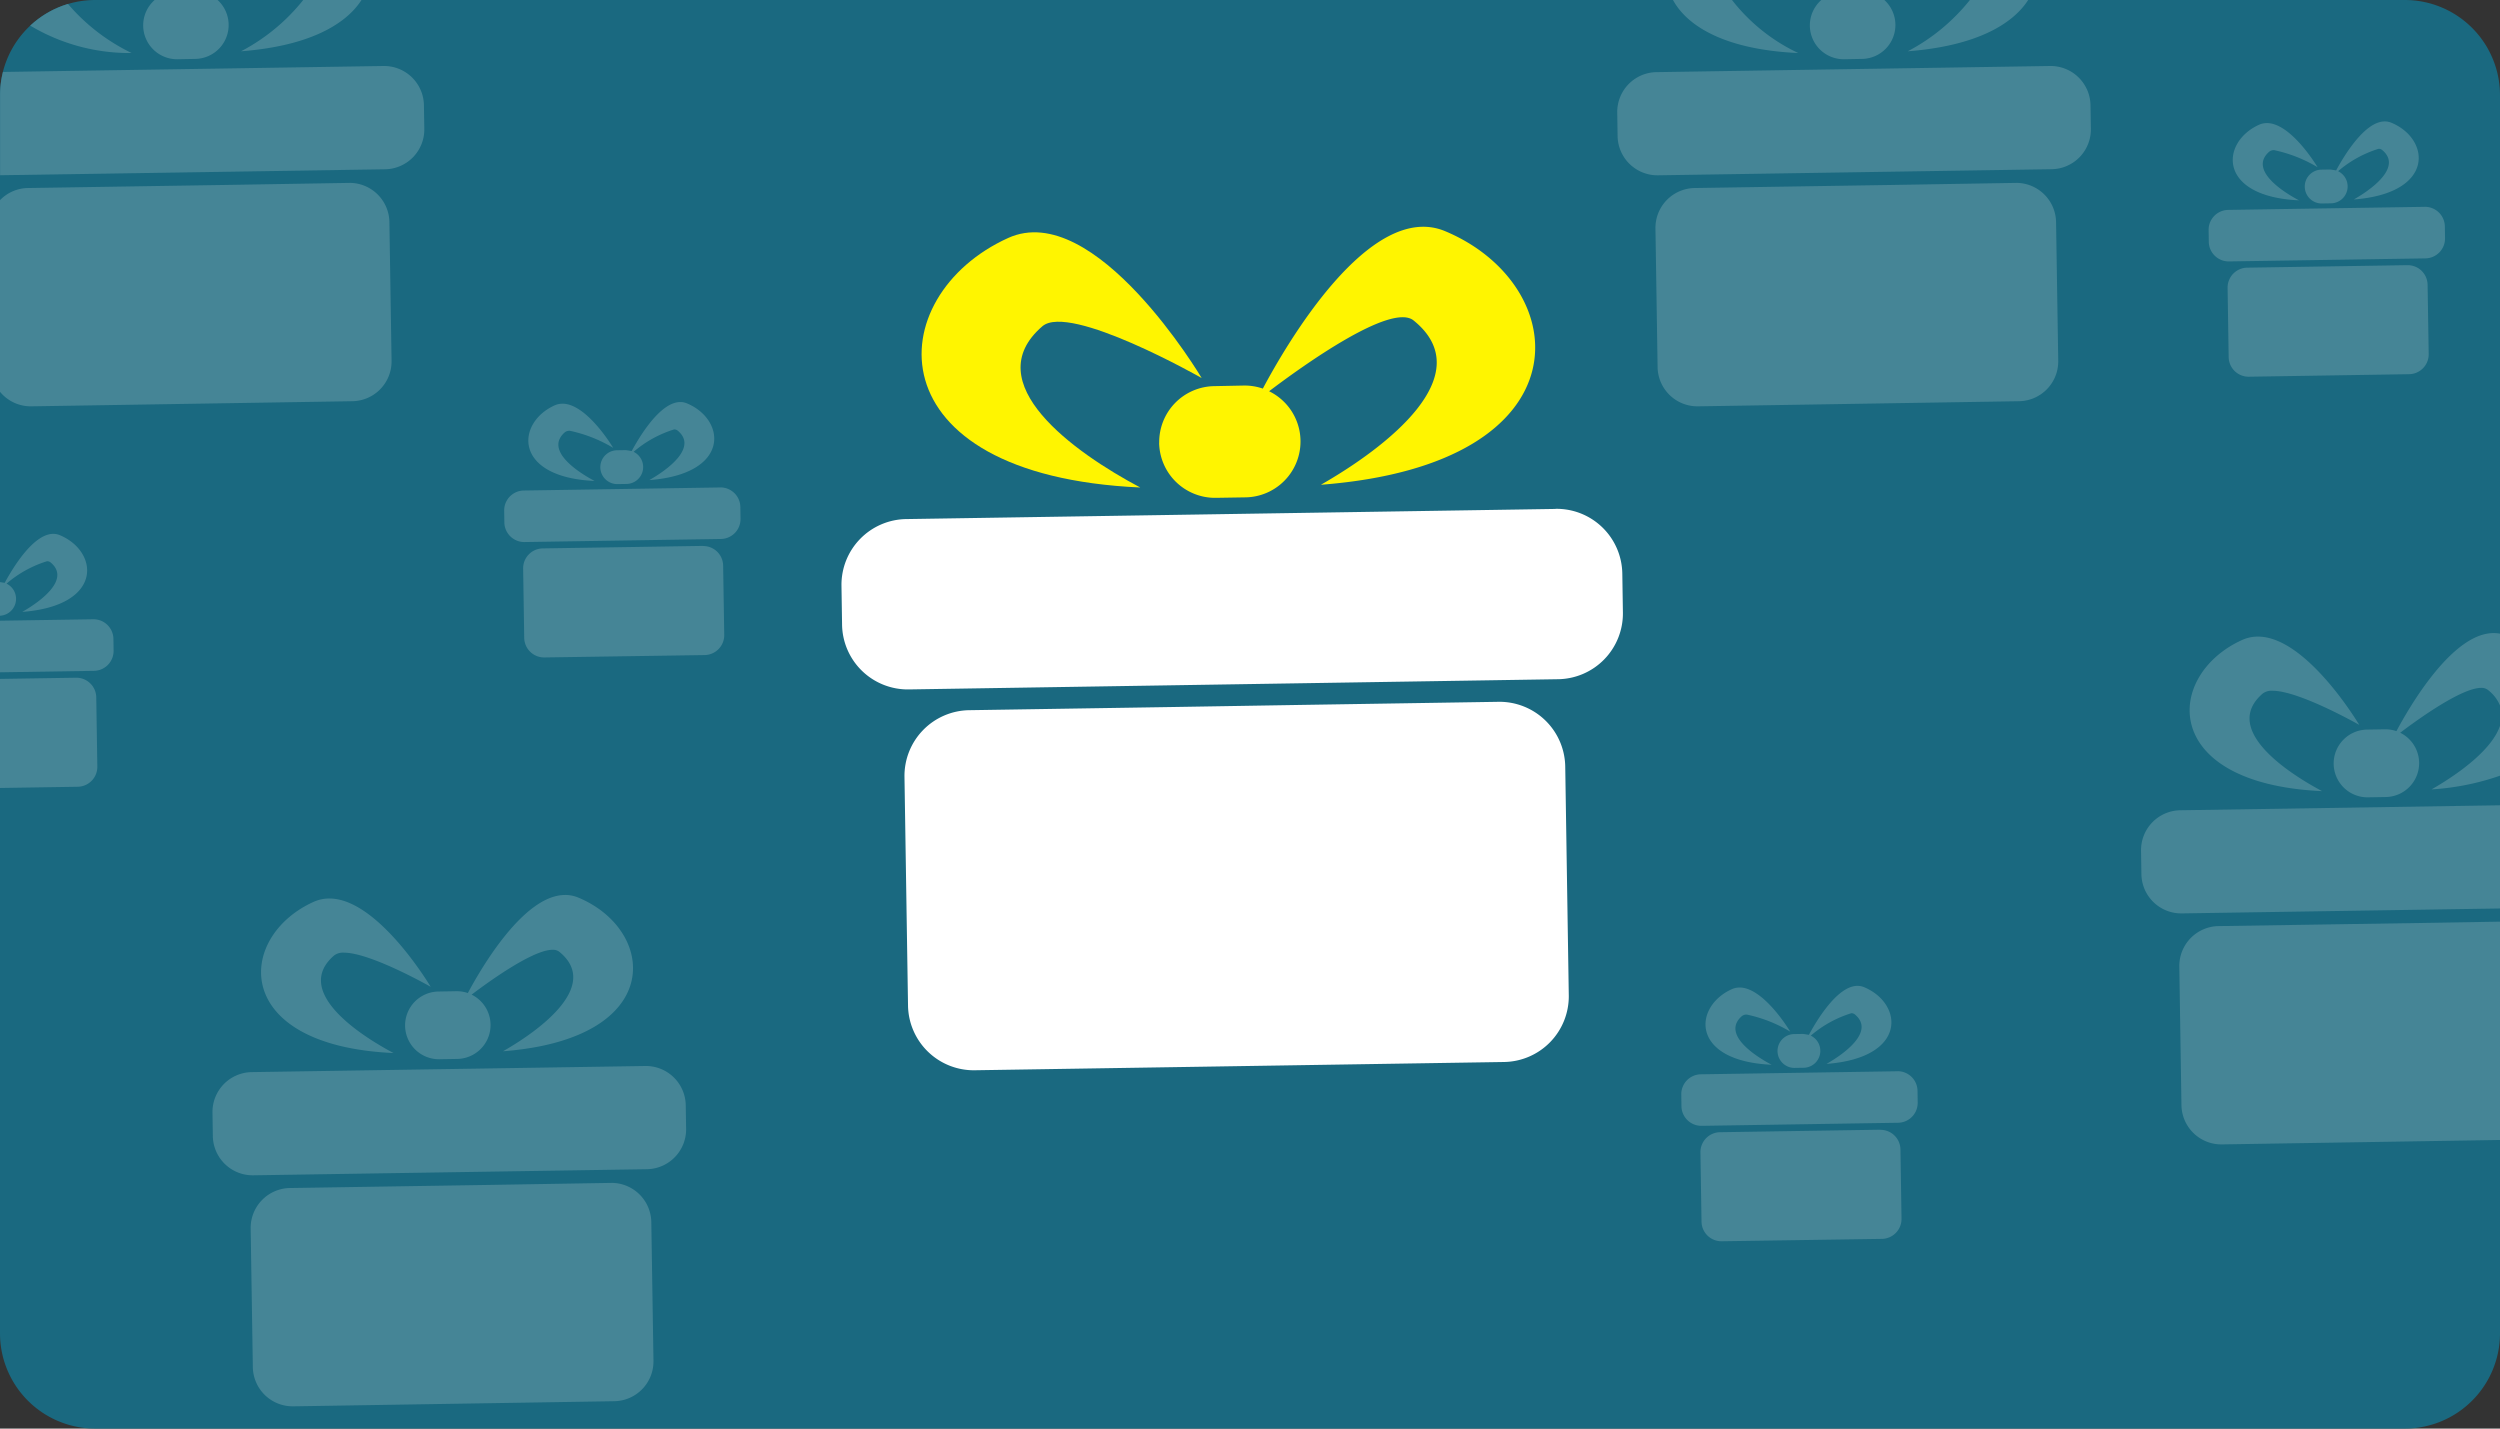 <svg xmlns="http://www.w3.org/2000/svg" xmlns:xlink="http://www.w3.org/1999/xlink" width="105" height="60" viewBox="0 0 105 60">
  <rect x="0" y="0" width="105" height="60" fill="#333333" stroke="none"/>
  <defs>
    <clipPath id="clip-path">
      <rect id="Rectangle_1233" data-name="Rectangle 1233" width="104.999" height="60" transform="translate(2.076 4.263)" fill="none"/>
    </clipPath>
    <clipPath id="clip-path-2">
      <rect id="Rectangle_1234" data-name="Rectangle 1234" width="105" height="60" rx="4" transform="translate(2.076 4.263)" fill="none"/>
    </clipPath>
  </defs>
  <g id="Group_1634" data-name="Group 1634" transform="translate(-2.076 -4.263)">
    <g id="Group_1629" data-name="Group 1629">
      <g id="Group_1628" data-name="Group 1628" clip-path="url(#clip-path)">
        <path id="Path_1633" data-name="Path 1633" d="M6.076,4.263h97a4,4,0,0,1,4,4v52a4,4,0,0,1-4,4h-97a4,4,0,0,1-4-4v-52a4,4,0,0,1,4-4" fill="#1a6980"/>
      </g>
    </g>
    <g id="Group_1631" data-name="Group 1631">
      <g id="Group_1630" data-name="Group 1630" clip-path="url(#clip-path-2)">
        <path id="Path_1634" data-name="Path 1634" d="M81.78,49.256h-.013l0,0-8.255.128a.835.835,0,0,0-.822.849h0l.007.494a.837.837,0,0,0,.836.821h.008l8.255-.129a.836.836,0,0,0,.823-.849l-.007-.494a.836.836,0,0,0-.836-.823" fill="#458596"/>
        <path id="Path_1635" data-name="Path 1635" d="M80.09,45.669c-.873,0-1.767,1.552-2.04,2.057l-.242-.038-.376.006a.71.71,0,0,0-.7.721h0a.711.711,0,0,0,.711.7h.011l.375-.006a.71.71,0,0,0,.3-1.349,4.765,4.765,0,0,1,1.7-.941.22.22,0,0,1,.14.041c.857.693-.351,1.614-1.18,2.087,3.425-.261,3.221-2.536,1.581-3.222a.714.714,0,0,0-.277-.056" fill="#458596"/>
        <path id="Path_1636" data-name="Path 1636" d="M75.141,45.739a.8.8,0,0,0-.335.072c-1.618.736-1.75,3.016,1.679,3.172h0c-.843-.446-2.079-1.33-1.244-2.049a.314.314,0,0,1,.206-.058,5.958,5.958,0,0,1,1.819.716s-1.1-1.854-2.13-1.854" fill="#458596"/>
        <path id="Path_1637" data-name="Path 1637" d="M81.059,51.711h-.013l-2.56.04-1.609.025-2.56.04a.836.836,0,0,0-.823.849l.046,2.908a.835.835,0,0,0,.835.823h.013l6.729-.1a.837.837,0,0,0,.823-.849l-.045-2.908a.836.836,0,0,0-.836-.823" fill="#458596"/>
        <path id="Path_1638" data-name="Path 1638" d="M32.338,24.736h-.009l-8.255.129a.835.835,0,0,0-.822.849h0l.007.494a.837.837,0,0,0,.836.821H24.1l8.255-.129a.836.836,0,0,0,.823-.849l-.007-.494a.837.837,0,0,0-.836-.823" fill="#458596"/>
        <path id="Path_1639" data-name="Path 1639" d="M30.648,21.149c-.873,0-1.767,1.552-2.04,2.057l-.242-.038-.376.006a.71.71,0,0,0-.7.721h0a.711.711,0,0,0,.711.7h.011l.376-.006a.71.71,0,0,0,.3-1.349,4.765,4.765,0,0,1,1.7-.941.22.22,0,0,1,.14.041c.857.693-.351,1.614-1.18,2.087,3.425-.261,3.222-2.536,1.581-3.222a.714.714,0,0,0-.277-.056" fill="#458596"/>
        <path id="Path_1640" data-name="Path 1640" d="M25.7,21.219a.8.8,0,0,0-.335.072c-1.618.736-1.75,3.016,1.679,3.172h.005c-.843-.446-2.079-1.33-1.244-2.049a.314.314,0,0,1,.206-.058,5.965,5.965,0,0,1,1.819.717s-1.1-1.855-2.13-1.855" fill="#458596"/>
        <path id="Path_1641" data-name="Path 1641" d="M31.617,27.191H31.6l-2.56.04-1.609.025-2.56.04a.836.836,0,0,0-.823.849l.045,2.908a.836.836,0,0,0,.836.823h.013l6.729-.1a.837.837,0,0,0,.823-.849l-.046-2.908a.835.835,0,0,0-.835-.823" fill="#458596"/>
        <path id="Path_1642" data-name="Path 1642" d="M88.2,7.035h-.026l-16.526.258A1.674,1.674,0,0,0,70,8.989v0l.015.989a1.674,1.674,0,0,0,1.673,1.648h.026l16.531-.256a1.674,1.674,0,0,0,1.648-1.7l-.016-.99A1.674,1.674,0,0,0,88.2,7.035" fill="#458596"/>
        <path id="Path_1643" data-name="Path 1643" d="M87.256,4.263H84.811A8.2,8.2,0,0,1,82.2,6.417c2.79-.213,4.378-1.093,5.059-2.154m-6.044,0H78.571a1.421,1.421,0,0,0-.481,1.088l0,0a1.423,1.423,0,0,0,1.423,1.4h.021l.75-.014a1.423,1.423,0,0,0,.932-2.477" fill="#458596"/>
        <path id="Path_1644" data-name="Path 1644" d="M74.82,4.263H72.341c.626,1.146,2.265,2.092,5.263,2.228A7.669,7.669,0,0,1,74.82,4.263" fill="#458596"/>
        <path id="Path_1645" data-name="Path 1645" d="M86.754,11.945h-.027L81.6,12.03l-3.222.05-5.126.08a1.674,1.674,0,0,0-1.647,1.7l.09,5.821a1.673,1.673,0,0,0,1.672,1.648H73.4l13.475-.215a1.673,1.673,0,0,0,1.647-1.7l-.091-5.822a1.674,1.674,0,0,0-1.673-1.648" fill="#458596"/>
        <path id="Path_1646" data-name="Path 1646" d="M6,30.272H5.995l-3.919.061V32.5l3.948-.062a.836.836,0,0,0,.823-.849l-.007-.494A.837.837,0,0,0,6,30.272" fill="#458596"/>
        <path id="Path_1647" data-name="Path 1647" d="M4.314,26.685c-.873,0-1.767,1.552-2.04,2.057l-.2-.031v1.413a.71.71,0,0,0,.276-1.348,4.765,4.765,0,0,1,1.7-.941.22.22,0,0,1,.14.041c.857.693-.351,1.614-1.18,2.087,3.425-.261,3.221-2.536,1.581-3.222a.714.714,0,0,0-.277-.056" fill="#458596"/>
        <path id="Path_1648" data-name="Path 1648" d="M5.283,32.727H5.27l-2.56.04-.634.01v4.581l3.265-.051a.837.837,0,0,0,.823-.849L6.119,33.55a.837.837,0,0,0-.836-.823" fill="#458596"/>
        <path id="Path_1649" data-name="Path 1649" d="M103.924,12.95h-.009l-8.255.129a.835.835,0,0,0-.822.849h0l.007.494a.837.837,0,0,0,.836.821h.008l8.255-.128a.836.836,0,0,0,.823-.849l-.007-.494a.837.837,0,0,0-.836-.823" fill="#458596"/>
        <path id="Path_1650" data-name="Path 1650" d="M102.234,9.363c-.873,0-1.767,1.552-2.04,2.057l-.242-.038-.376.006a.71.71,0,0,0-.7.721h0a.711.711,0,0,0,.711.7H99.6l.376-.006a.71.71,0,0,0,.3-1.349,4.765,4.765,0,0,1,1.7-.941.22.22,0,0,1,.14.041c.857.693-.351,1.614-1.18,2.087,3.425-.261,3.222-2.536,1.581-3.222a.714.714,0,0,0-.277-.056" fill="#458596"/>
        <path id="Path_1651" data-name="Path 1651" d="M97.285,9.433a.8.8,0,0,0-.335.072c-1.618.736-1.75,3.016,1.679,3.172h.005c-.843-.446-2.079-1.33-1.244-2.049a.314.314,0,0,1,.206-.058,5.954,5.954,0,0,1,1.819.717s-1.1-1.855-2.13-1.855" fill="#458596"/>
        <path id="Path_1652" data-name="Path 1652" d="M103.2,15.4h-.013l-2.56.04-1.609.025-2.56.04a.836.836,0,0,0-.823.849l.045,2.908a.836.836,0,0,0,.836.823h.013l6.729-.106a.835.835,0,0,0,.823-.848l-.046-2.908a.835.835,0,0,0-.835-.823" fill="#458596"/>
        <path id="Path_1653" data-name="Path 1653" d="M107.076,38.085l-13.424.209A1.674,1.674,0,0,0,92,39.989v0l.015.989a1.673,1.673,0,0,0,1.673,1.648h.026l13.362-.207Z" fill="#458596"/>
        <path id="Path_1654" data-name="Path 1654" d="M106.809,30.852c-1.748,0-3.543,3.106-4.083,4.119a1.42,1.42,0,0,0-.461-.077h-.025l-.75.012a1.423,1.423,0,0,0-1.4,1.445l0,0a1.423,1.423,0,0,0,1.423,1.4h.021l.75-.013a1.423,1.423,0,0,0,.6-2.7c.744-.563,2.574-1.884,3.4-1.884a.432.432,0,0,1,.28.083,1.591,1.591,0,0,1,.517.669V30.877a1.419,1.419,0,0,0-.267-.025m.267,3.88c-.335,1.026-1.775,2.054-2.879,2.685a10.657,10.657,0,0,0,2.879-.577Z" fill="#458596"/>
        <path id="Path_1655" data-name="Path 1655" d="M96.91,31a1.6,1.6,0,0,0-.671.145c-3.24,1.469-3.5,6.035,3.365,6.346-1.688-.9-4.162-2.664-2.493-4.1a.621.621,0,0,1,.412-.116c1.127,0,3.642,1.434,3.642,1.434S98.965,31,96.91,31" fill="#458596"/>
        <path id="Path_1656" data-name="Path 1656" d="M107.076,42.972l-3.474.058-3.222.05-5.125.079a1.675,1.675,0,0,0-1.648,1.7l.09,5.821a1.674,1.674,0,0,0,1.673,1.648H95.4l11.679-.186Z" fill="#458596"/>
        <path id="Path_1657" data-name="Path 1657" d="M29.2,49.035h-.027v0l-16.526.257A1.674,1.674,0,0,0,11,50.989v0l.015.989a1.674,1.674,0,0,0,1.673,1.648h.026l16.531-.256a1.674,1.674,0,0,0,1.648-1.7l-.016-.99A1.674,1.674,0,0,0,29.2,49.035" fill="#458596"/>
        <path id="Path_1658" data-name="Path 1658" d="M25.809,41.852c-1.748,0-3.543,3.106-4.083,4.119a1.425,1.425,0,0,0-.461-.077H21.24l-.75.013a1.423,1.423,0,0,0-1.4,1.444l0,0a1.423,1.423,0,0,0,1.423,1.4h.021l.75-.013a1.423,1.423,0,0,0,.6-2.7c.744-.564,2.574-1.884,3.4-1.884a.432.432,0,0,1,.28.082c1.715,1.387-.7,3.232-2.362,4.18,6.86-.524,6.454-5.079,3.169-6.452a1.43,1.43,0,0,0-.557-.113" fill="#458596"/>
        <path id="Path_1659" data-name="Path 1659" d="M15.91,42a1.6,1.6,0,0,0-.671.145c-3.24,1.469-3.5,6.035,3.365,6.346-1.688-.9-4.163-2.664-2.493-4.1a.621.621,0,0,1,.412-.116c1.127,0,3.642,1.434,3.642,1.434S17.965,42,15.91,42" fill="#458596"/>
        <path id="Path_1660" data-name="Path 1660" d="M27.754,53.945h-.027L22.6,54.03l-3.222.05-5.126.08a1.676,1.676,0,0,0-1.648,1.7l.091,5.821a1.673,1.673,0,0,0,1.672,1.648H14.4l13.475-.215a1.673,1.673,0,0,0,1.647-1.7l-.091-5.822a1.674,1.674,0,0,0-1.673-1.648" fill="#458596"/>
        <path id="Path_1661" data-name="Path 1661" d="M2.2,7.286l-.544.008A1.674,1.674,0,0,0,0,8.99v0l.015.989a1.673,1.673,0,0,0,1.673,1.647h.026l.362-.005V8.263a4.035,4.035,0,0,1,.12-.977" fill="#fff"/>
        <path id="Path_1662" data-name="Path 1662" d="M18.2,7.035h-.026L2.2,7.285a4.035,4.035,0,0,0-.12.977v3.361l16.169-.25a1.674,1.674,0,0,0,1.648-1.7l-.016-.99A1.674,1.674,0,0,0,18.2,7.035" fill="#458596"/>
        <path id="Path_1663" data-name="Path 1663" d="M17.256,4.263H14.811A8.2,8.2,0,0,1,12.2,6.417c2.79-.213,4.378-1.093,5.059-2.154m-6.044,0H8.571A1.421,1.421,0,0,0,8.09,5.351l0,0a1.423,1.423,0,0,0,1.423,1.4H9.53l.75-.014a1.423,1.423,0,0,0,.932-2.477" fill="#458596"/>
        <path id="Path_1664" data-name="Path 1664" d="M4.91,0a1.6,1.6,0,0,0-.671.145c-2.307,1.046-3.1,3.662-.893,5.194a3.994,3.994,0,0,1,1.584-.91,1.362,1.362,0,0,1,.181-2.038.621.621,0,0,1,.412-.116c1.127,0,3.642,1.434,3.642,1.434S6.965,0,4.91,0" fill="#fff"/>
        <path id="Path_1665" data-name="Path 1665" d="M4.931,4.429a4.005,4.005,0,0,0-1.585.91A8.122,8.122,0,0,0,7.605,6.49,8.215,8.215,0,0,1,4.931,4.429" fill="#458596"/>
        <path id="Path_1666" data-name="Path 1666" d="M16.754,11.945h-.027L11.6,12.03l-3.222.05-5.126.08a1.664,1.664,0,0,0-1.178.512v8.044a1.67,1.67,0,0,0,1.293.613H3.4l13.475-.215a1.673,1.673,0,0,0,1.647-1.7l-.091-5.822a1.673,1.673,0,0,0-1.673-1.648" fill="#458596"/>
      </g>
    </g>
    <g id="Group_1633" data-name="Group 1633">
      <g id="Group_1632" data-name="Group 1632" clip-path="url(#clip-path)">
        <path id="Path_1667" data-name="Path 1667" d="M67.41,25.638l-27.269.426a2.761,2.761,0,0,0-2.723,2.8v0l.025,1.632a2.761,2.761,0,0,0,2.8,2.723h0l27.272-.429a2.762,2.762,0,0,0,2.723-2.8v0l-.025-1.633a2.761,2.761,0,0,0-2.8-2.723h0" fill="#fff"/>
        <path id="Path_1668" data-name="Path 1668" d="M50.76,22.861a2.349,2.349,0,0,0,2.383,2.311l1.243-.02a2.347,2.347,0,0,0,.992-4.457c1.4-1.059,5.123-3.739,6.07-2.972,2.83,2.29-1.16,5.335-3.894,6.9,11.308-.869,10.637-8.386,5.217-10.651-3.149-1.315-6.671,4.76-7.656,6.612a2.344,2.344,0,0,0-.805-.128l-1.237.025a2.347,2.347,0,0,0-2.31,2.383" fill="#fff500"/>
        <path id="Path_1669" data-name="Path 1669" d="M49.967,24.738c-2.785-1.476-6.868-4.4-4.111-6.772,1.143-.985,6.69,2.174,6.69,2.174s-4.477-7.542-8.13-5.881c-5.353,2.429-5.784,9.964,5.551,10.479" fill="#fff500"/>
        <path id="Path_1670" data-name="Path 1670" d="M51.242,33.959l-8.455.132a2.761,2.761,0,0,0-2.723,2.8v0l.149,9.6a2.761,2.761,0,0,0,2.8,2.723h0l22.23-.347a2.761,2.761,0,0,0,2.722-2.8v0l-.149-9.605a2.762,2.762,0,0,0-2.8-2.723h0l-8.456.133Z" fill="#fff"/>
      </g>
    </g>
  </g>
</svg>
